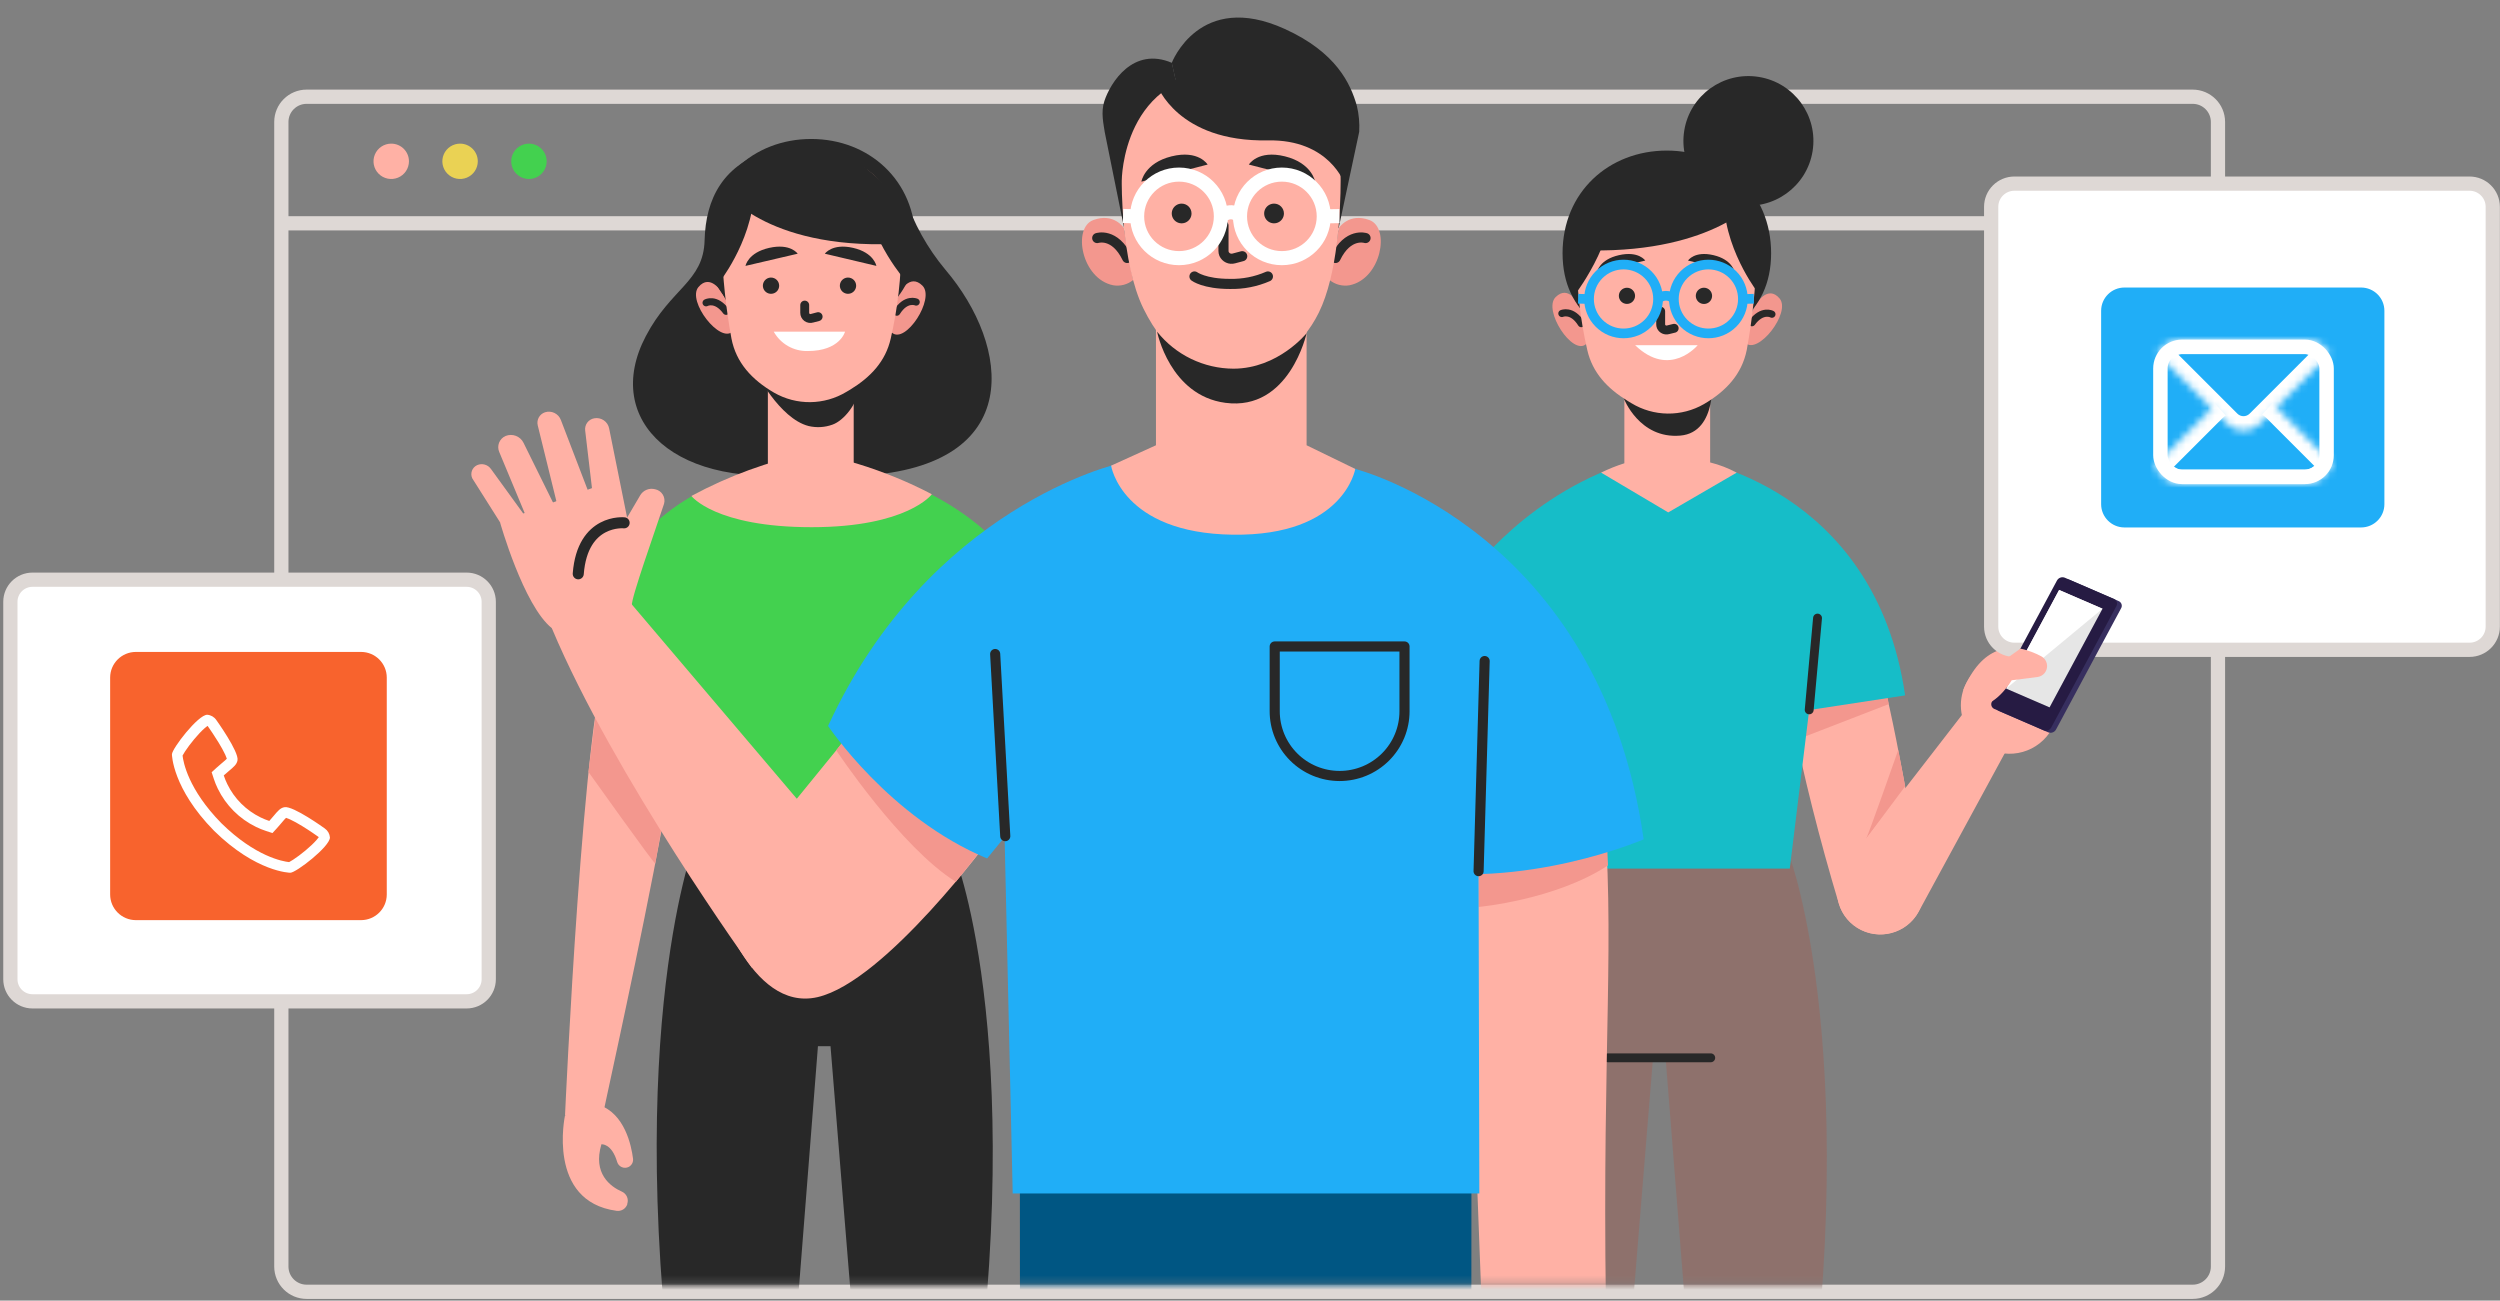 <svg width="346" height="180" viewBox="0 0 346 180" fill="none" xmlns="http://www.w3.org/2000/svg">
<rect x="0" y="0" width="346" height="180" fill="#808080" stroke="none"/>
<path d="M303.467 13.387H42.437C40.504 13.387 38.938 14.949 38.938 16.877V175.293C38.938 177.221 40.504 178.784 42.437 178.784H303.467C305.4 178.784 306.967 177.221 306.967 175.293V16.877C306.967 14.949 305.4 13.387 303.467 13.387Z" stroke="#DED8D5" stroke-width="1.97" stroke-miterlimit="10"/>
<mask id="mask0" mask-type="alpha" maskUnits="userSpaceOnUse" x="38" y="0" width="268" height="178">
<rect x="38.393" width="267.233" height="177.752" fill="#C4C4C4"/>
</mask>
<g mask="url(#mask0)">
<path d="M38.935 30.906H306.965" stroke="#DED8D5" stroke-width="1.97" stroke-miterlimit="10"/>
<path d="M56.599 22.325C56.599 22.809 56.455 23.282 56.186 23.685C55.916 24.087 55.533 24.401 55.085 24.586C54.637 24.771 54.144 24.819 53.668 24.725C53.192 24.631 52.755 24.397 52.412 24.055C52.069 23.713 51.835 23.277 51.74 22.803C51.646 22.328 51.694 21.836 51.88 21.389C52.066 20.942 52.38 20.56 52.783 20.291C53.187 20.022 53.661 19.879 54.146 19.879C54.797 19.879 55.421 20.137 55.881 20.596C56.341 21.054 56.599 21.677 56.599 22.325Z" fill="#FFB1A5"/>
<path d="M66.126 22.326C66.126 22.811 65.982 23.285 65.711 23.688C65.44 24.091 65.055 24.405 64.605 24.589C64.155 24.773 63.66 24.82 63.183 24.722C62.706 24.625 62.269 24.389 61.928 24.044C61.586 23.698 61.355 23.26 61.264 22.783C61.173 22.306 61.226 21.813 61.417 21.367C61.607 20.921 61.927 20.541 62.334 20.276C62.742 20.011 63.219 19.873 63.706 19.879C64.351 19.888 64.966 20.149 65.419 20.607C65.873 21.065 66.126 21.682 66.126 22.326Z" fill="#EAD254"/>
<path d="M75.658 22.325C75.658 22.809 75.514 23.282 75.244 23.685C74.975 24.087 74.592 24.401 74.144 24.586C73.695 24.771 73.202 24.819 72.726 24.725C72.251 24.631 71.813 24.397 71.47 24.055C71.127 23.713 70.894 23.277 70.799 22.803C70.704 22.328 70.753 21.836 70.939 21.389C71.124 20.942 71.439 20.56 71.842 20.291C72.246 20.022 72.72 19.879 73.205 19.879C73.855 19.88 74.478 20.139 74.938 20.597C75.397 21.055 75.656 21.677 75.658 22.325Z" fill="#43D14F"/>
<path d="M247.721 118.653L228.125 116.051L228.281 117.989L211.529 120.216C211.529 120.216 200.73 147.234 210.236 206.651H223.864L228.78 146.399H230.519L235.269 206.651H248.881C258.413 147.234 247.721 118.653 247.721 118.653Z" fill="#8E716C"/>
<path d="M222.547 146.402H236.765" stroke="#282828" stroke-width="1.23" stroke-linecap="round" stroke-linejoin="round"/>
<path d="M259.157 90.147C257.482 87.471 248.068 87.578 247.569 87.519C245.025 87.219 249.179 107.423 254.498 125.078C254.736 125.878 255.141 126.618 255.686 127.251C256.23 127.884 256.903 128.395 257.659 128.751C258.415 129.107 259.238 129.3 260.074 129.318C260.911 129.335 261.741 129.177 262.511 128.852L262.613 128.804C263.866 128.277 264.9 127.337 265.543 126.142C266.185 124.947 266.398 123.568 266.145 122.235C263.628 108.927 261.094 93.236 259.157 90.147Z" fill="#FFB1A5"/>
<path d="M261.401 97.449L249.383 102.101L248.256 96.416L260.703 93.316L261.401 97.449Z" fill="#F3978E"/>
<path d="M263.673 108.83C263.673 108.83 257.978 116.459 258.252 116.106C258.525 115.752 262.717 103.793 262.717 103.793L263.673 108.83Z" fill="#F3978E"/>
<path d="M271.814 98.586L255.492 119.678C254.985 120.333 254.62 121.086 254.42 121.888C254.22 122.691 254.188 123.527 254.328 124.342C254.468 125.157 254.775 125.935 255.232 126.626C255.688 127.317 256.283 127.906 256.978 128.356C257.671 128.807 258.45 129.11 259.266 129.246C260.082 129.383 260.918 129.349 261.72 129.148C262.523 128.947 263.275 128.583 263.929 128.078C264.584 127.573 265.126 126.939 265.523 126.215L279.108 101.214L271.814 98.586Z" fill="#FFB1A5"/>
<path d="M276.044 103.995C274.777 103.587 273.66 102.813 272.834 101.772C272.009 100.731 271.511 99.469 271.404 98.145C271.298 96.822 271.587 95.497 272.235 94.337C272.884 93.178 273.862 92.236 275.047 91.632C276.232 91.027 277.571 90.786 278.893 90.94C280.215 91.093 281.462 91.635 282.475 92.495C283.489 93.355 284.224 94.496 284.588 95.773C284.952 97.05 284.928 98.406 284.519 99.67C284.247 100.509 283.812 101.287 283.239 101.958C282.667 102.63 281.967 103.182 281.18 103.584C280.393 103.985 279.534 104.229 278.653 104.299C277.771 104.37 276.885 104.267 276.044 103.995Z" fill="#FFB1A5"/>
<path d="M283.021 93.577C283.021 93.577 284.862 91.666 281.593 90.328C278.324 88.989 274.283 89.3 271.701 95.547L283.021 93.577Z" fill="#FFB1A5"/>
<path d="M234.25 63.586C233.859 63.586 259.45 67.12 263.669 96.242L250.39 98.271L247.706 120.219H210.672L203.318 79.63C203.318 79.63 211.525 67.896 226.763 63.57L234.25 63.586Z" fill="#16BDC8"/>
<path d="M250.393 98.246L251.547 85.543" stroke="#282828" stroke-width="1.23" stroke-linecap="round" stroke-linejoin="round"/>
<path d="M236.685 64.002V53.895H224.812V64.119C223.708 64.468 222.631 64.9 221.592 65.41L230.883 70.918L240.351 65.415C239.193 64.792 237.961 64.317 236.685 64.002Z" fill="#FFB1A5"/>
<path d="M224.727 55.127C224.727 55.127 226.873 60.775 232.552 60.288C237.785 59.838 236.953 52.012 236.953 52.012L224.727 55.127Z" fill="#282828"/>
<path d="M219.521 47.615C217.658 49.301 213.498 42.915 215.297 41.122C217.095 39.328 218.469 42.139 218.469 42.139L219.268 44.05L219.896 46.63L220.041 47.305L219.521 47.615Z" fill="#F3978E"/>
<path d="M216.164 43.387C216.164 43.387 217.57 42.75 218.848 44.79" stroke="#282828" stroke-width="0.99" stroke-linecap="round" stroke-linejoin="round"/>
<path d="M241.531 47.417C243.244 49.254 247.935 43.242 246.292 41.304C244.65 39.366 243.072 42.053 243.072 42.053L242.111 43.884L241.285 46.406L241.086 47.064L241.531 47.417Z" fill="#F3978E"/>
<path d="M245.234 43.487C245.234 43.487 243.887 42.738 242.465 44.665" stroke="#282828" stroke-width="0.99" stroke-linecap="round" stroke-linejoin="round"/>
<path d="M216.258 35.048C216.258 43.501 222.699 47.51 230.691 47.51C238.683 47.51 245.123 43.479 245.123 35.048C245.123 26.616 238.683 20.84 230.685 20.84C222.688 20.84 216.258 26.568 216.258 35.048Z" fill="#282828"/>
<path d="M218.213 35.615C218.22 39.94 218.713 44.249 219.684 48.464C220.403 51.574 222.427 53.747 225.282 55.498L225.819 55.819C227.323 56.729 229.044 57.219 230.803 57.239C232.562 57.258 234.294 56.807 235.818 55.931C238.915 54.127 241.084 51.756 241.749 48.437C242.526 44.211 242.977 39.932 243.097 35.637C243.097 35.637 244.25 22.532 230.843 22.789C217.435 23.046 218.213 35.615 218.213 35.615Z" fill="#FFB1A5"/>
<path d="M229.838 43.078V44.893C229.838 44.997 229.858 45.101 229.897 45.198C229.978 45.375 230.12 45.517 230.297 45.599C230.475 45.68 230.675 45.696 230.863 45.642L231.706 45.434" stroke="#282828" stroke-width="1.23" stroke-linecap="round" stroke-linejoin="round"/>
<path d="M227.703 36.061L221.037 37.619C221.037 37.619 221.343 35.928 224.07 35.312C226.796 34.696 227.703 36.061 227.703 36.061Z" fill="#282828"/>
<path d="M233.621 36.061L240.062 37.619C240.062 37.619 239.767 35.928 237.137 35.312C234.507 34.696 233.621 36.061 233.621 36.061Z" fill="#282828"/>
<path d="M225.171 42.062C225.79 42.062 226.292 41.561 226.292 40.943C226.292 40.325 225.79 39.824 225.171 39.824C224.551 39.824 224.049 40.325 224.049 40.943C224.049 41.561 224.551 42.062 225.171 42.062Z" fill="#282828"/>
<path d="M236.953 40.939C236.955 41.162 236.889 41.38 236.766 41.565C236.643 41.751 236.467 41.896 236.261 41.982C236.056 42.068 235.829 42.09 235.61 42.048C235.391 42.005 235.189 41.898 235.031 41.741C234.873 41.584 234.765 41.384 234.721 41.166C234.677 40.948 234.699 40.721 234.784 40.516C234.87 40.31 235.014 40.134 235.2 40.01C235.385 39.886 235.603 39.82 235.826 39.82C236.124 39.82 236.41 39.938 236.621 40.148C236.833 40.357 236.952 40.642 236.953 40.939Z" fill="#282828"/>
<path d="M226.299 47.773H234.962C234.962 47.773 231.124 52.431 226.299 47.773Z" fill="white"/>
<path d="M228.077 44.748C229.942 42.887 229.942 39.871 228.077 38.01C226.211 36.149 223.187 36.149 221.321 38.01C219.456 39.87 219.456 42.887 221.321 44.748C223.187 46.608 226.211 46.608 228.077 44.748Z" stroke="#20AEF7" stroke-width="1.34" stroke-miterlimit="10"/>
<path d="M239.819 44.748C241.684 42.887 241.684 39.871 239.819 38.01C237.953 36.149 234.929 36.149 233.063 38.01C231.198 39.871 231.198 42.887 233.063 44.748C234.929 46.608 237.953 46.608 239.819 44.748Z" stroke="#20AEF7" stroke-width="1.34" stroke-miterlimit="10"/>
<path d="M229.482 41.376C229.773 41.09 230.164 40.93 230.572 40.93C230.98 40.93 231.371 41.09 231.662 41.376" stroke="#20AEF7" stroke-width="1.34" stroke-miterlimit="10"/>
<path d="M219.92 41.387L218.412 41.344" stroke="#20AEF7" stroke-width="1.34" stroke-miterlimit="10"/>
<path d="M241.221 41.387L242.734 41.344" stroke="#20AEF7" stroke-width="1.34" stroke-miterlimit="10"/>
<path d="M242.911 39.957C242.911 39.957 237.544 32.73 238.789 25.406C240.088 26.172 241.208 27.206 242.073 28.44C242.938 29.674 243.527 31.078 243.802 32.558C244.838 37.724 242.911 39.957 242.911 39.957Z" fill="#282828"/>
<path d="M218.21 40.45C218.21 40.45 224.436 32.238 223.201 24.926C220.469 26.666 218.54 29.415 217.834 32.57C216.809 37.726 218.21 40.45 218.21 40.45Z" fill="#282828"/>
<path d="M242.437 28.29C242.437 28.29 235.578 35.812 216.738 34.516C216.738 34.516 219.626 23.488 228.75 22.31C228.75 22.316 239.292 21.063 242.437 28.29Z" fill="#282828"/>
<path d="M250.861 20.932C251.653 16.04 248.319 11.434 243.414 10.645C238.509 9.855 233.891 13.18 233.1 18.072C232.308 22.964 235.642 27.57 240.547 28.36C245.451 29.149 250.069 25.824 250.861 20.932Z" fill="#282828"/>
<path d="M132.194 118.629L115.442 116.418L115.598 114.48L96.001 117.082C96.001 117.082 85.31 145.648 94.837 205.064H108.464L113.204 144.791H114.943L119.849 205.043H133.482C142.993 145.648 132.194 118.629 132.194 118.629Z" fill="#282828"/>
<path d="M130.853 37.339C128.354 34.352 126.445 30.918 125.228 27.221C123.57 22.548 118.149 24.448 118.149 24.448C118.149 24.448 113.619 18.651 106.829 20.669C100.039 22.687 97.667 27.516 97.517 33.255C97.366 38.993 92.863 39.866 89.38 46.526C83.229 58.244 93.588 68.115 112.459 65.375V65.193C114.706 65.812 117.045 66.029 119.367 65.835C142.023 64.491 139.838 47.896 130.853 37.339Z" fill="#282828"/>
<path d="M123.437 46.034C125.3 47.715 129.465 41.328 127.667 39.535C125.869 37.742 124.495 40.557 124.495 40.557L123.689 42.463L123.083 45.044L122.943 45.718L123.437 46.034Z" fill="#F3978E"/>
<path d="M126.799 41.804C126.799 41.804 125.387 41.172 124.115 43.206" stroke="#282828" stroke-width="0.99" stroke-linecap="round" stroke-linejoin="round"/>
<path d="M101.427 45.839C99.715 47.675 95.029 41.664 96.666 39.726C98.303 37.788 99.913 40.475 99.913 40.475L100.874 42.306L101.695 44.828L101.899 45.491L101.427 45.839Z" fill="#F3978E"/>
<path d="M97.723 41.905C97.723 41.905 99.075 41.156 100.492 43.083" stroke="#282828" stroke-width="0.99" stroke-linecap="round" stroke-linejoin="round"/>
<path d="M126.708 33.442C126.708 41.895 120.268 45.905 112.27 45.905C104.273 45.905 97.832 41.895 97.832 33.442C97.832 24.989 104.273 19.234 112.27 19.234C120.268 19.234 126.708 24.984 126.708 33.442Z" fill="#282828"/>
<path d="M118.151 52.316H106.273V67.654H118.151V52.316Z" fill="#FFB1A5"/>
<path d="M104.547 51.355C104.547 51.355 107.848 57.935 111.916 58.963C113.01 59.221 114.156 59.154 115.212 58.77C116.741 58.234 118.684 55.954 119.012 53.416L119.168 51.982C119.168 51.982 111.927 55.927 104.547 51.355Z" fill="#282828"/>
<path d="M124.742 34.033C124.736 38.358 124.243 42.667 123.272 46.882C122.558 49.992 120.534 52.171 117.674 53.921L117.137 54.237C115.633 55.147 113.911 55.637 112.153 55.657C110.394 55.676 108.662 55.225 107.137 54.349C104.041 52.551 101.872 50.174 101.233 46.855C100.459 42.628 100.009 38.349 99.886 34.055C99.886 34.055 98.732 20.95 112.145 21.207C125.558 21.464 124.742 34.033 124.742 34.033Z" fill="#FFB1A5"/>
<path d="M111.373 42.223V43.293C111.372 43.417 111.401 43.539 111.456 43.65C111.512 43.761 111.593 43.856 111.693 43.93C111.794 44.003 111.91 44.051 112.032 44.071C112.155 44.091 112.28 44.081 112.398 44.043L113.23 43.823" stroke="#282828" stroke-width="1.23" stroke-linecap="round" stroke-linejoin="round"/>
<path d="M114.158 35.113L121.291 36.799C121.291 36.799 120.969 34.969 118.071 34.305C115.173 33.641 114.158 35.113 114.158 35.113Z" fill="#282828"/>
<path d="M110.4 35.113L103.176 36.799C103.176 36.799 103.503 34.969 106.461 34.305C109.418 33.641 110.4 35.113 110.4 35.113Z" fill="#282828"/>
<path d="M107.836 39.528C107.838 39.75 107.774 39.969 107.652 40.155C107.529 40.341 107.354 40.487 107.148 40.574C106.942 40.66 106.715 40.684 106.496 40.642C106.277 40.6 106.075 40.494 105.916 40.337C105.757 40.18 105.649 39.98 105.604 39.761C105.56 39.543 105.582 39.317 105.667 39.111C105.752 38.904 105.896 38.728 106.082 38.604C106.267 38.48 106.486 38.414 106.709 38.414C107.006 38.414 107.291 38.531 107.502 38.739C107.713 38.948 107.833 39.231 107.836 39.528Z" fill="#282828"/>
<path d="M118.491 39.528C118.493 39.75 118.428 39.969 118.306 40.155C118.183 40.341 118.008 40.487 117.802 40.574C117.596 40.66 117.37 40.684 117.15 40.642C116.931 40.6 116.729 40.494 116.57 40.337C116.412 40.18 116.303 39.98 116.259 39.761C116.214 39.543 116.236 39.317 116.321 39.111C116.406 38.904 116.551 38.728 116.736 38.604C116.922 38.48 117.14 38.414 117.363 38.414C117.661 38.414 117.946 38.531 118.157 38.739C118.368 38.948 118.488 39.231 118.491 39.528Z" fill="#282828"/>
<path d="M107.088 45.906H116.953C116.953 45.906 116.255 48.583 111.784 48.583C110.831 48.606 109.89 48.368 109.062 47.897C108.235 47.425 107.552 46.737 107.088 45.906Z" fill="white"/>
<path d="M100.047 38.375C100.047 38.375 105.414 31.148 104.174 23.824C102.874 24.59 101.754 25.625 100.888 26.858C100.023 28.092 99.432 29.496 99.156 30.976C98.12 36.121 100.047 38.375 100.047 38.375Z" fill="#282828"/>
<path d="M124.754 38.134C124.754 38.134 118.523 30.639 119.763 23.332C122.495 25.072 124.425 27.821 125.13 30.977C126.155 36.121 124.754 38.134 124.754 38.134Z" fill="#282828"/>
<path d="M100.498 26.711C100.498 26.711 106.649 34.955 125.488 33.67C125.488 33.67 123.341 21.893 114.217 20.731C114.206 20.731 103.665 19.479 100.498 26.711Z" fill="#282828"/>
<path d="M83.33 154.908C83.057 155.336 99.008 85.684 94.274 86.738C93.84 86.835 85.547 87.6 84.313 90.1C80.743 97.349 78.199 154.378 78.199 154.378L83.33 154.908Z" fill="#FFB1A5"/>
<path d="M78.196 154.383C78.196 154.383 75.626 166.278 85.346 167.579C85.657 167.621 85.974 167.555 86.242 167.391C86.51 167.227 86.713 166.976 86.816 166.68V166.599C86.924 166.275 86.905 165.923 86.765 165.612C86.625 165.301 86.373 165.054 86.06 164.918C84.476 164.212 82.018 162.424 83.236 158.371C83.236 158.371 84.643 158.2 85.415 160.812C85.462 160.97 85.543 161.115 85.651 161.239C85.76 161.362 85.894 161.461 86.045 161.527C86.196 161.593 86.359 161.626 86.524 161.623C86.689 161.619 86.851 161.58 86.999 161.508C87.207 161.403 87.378 161.236 87.488 161.03C87.597 160.823 87.64 160.589 87.611 160.357C87.38 158.526 86.457 154.121 82.914 152.938L78.196 154.383Z" fill="#FFB1A5"/>
<path d="M81.443 106.837C81.443 106.837 90.638 119.749 90.686 119.498C90.734 119.246 93.906 101.377 93.906 101.377L82.753 96.559L81.443 106.837Z" fill="#F3978E"/>
<path d="M106.98 65.127C107.372 65.127 84.266 65.534 80.047 94.634L93.326 96.663L96.009 118.612H133.044L140.397 78.023C140.397 78.023 135.17 69.227 119.932 64.918L106.98 65.127Z" fill="#43D14F"/>
<path d="M95.689 68.643C95.689 68.643 98.953 72.963 112.328 72.963C125.586 72.963 128.967 68.412 128.967 68.412C128.967 68.412 121.152 64.06 112.087 62.652C106.358 63.843 100.834 65.861 95.689 68.643Z" fill="#FFB1A5"/>
<path d="M141.15 160.824L141.183 218.86H169.968L172.179 160.824H141.15Z" fill="#005683"/>
<path d="M203.648 160.824L203.616 218.86H174.83L172.619 160.824H203.648Z" fill="#005683"/>
<path d="M187.928 160.824H158.166V180.985H187.928V160.824Z" fill="#005683"/>
<path d="M221.833 110.184C223.615 129.846 221.737 144.177 222.257 180.361L205.082 181.078L202.521 113.347L221.833 110.184Z" fill="#FFB1A5"/>
<path d="M204.637 125.523C204.637 125.523 215.275 124.554 222.548 119.768L222.354 115.555L204.642 117.964L204.637 125.523Z" fill="#F3978E"/>
<path d="M187.57 64.906C187.57 64.906 221.385 73.386 227.482 116.164C227.482 116.164 210.945 123.317 194.371 120.238L198.101 105.929L187.57 64.906Z" fill="#20AEF7"/>
<path d="M86.63 82.695L111.792 112.331L104.09 133.959C104.09 133.959 84.966 107.438 76.373 86.941L86.63 82.695Z" fill="#FFB1A5"/>
<path d="M87.456 83.762C87.456 83.762 78.621 88.741 76.372 86.937C72.443 83.794 69.201 72.274 69.201 72.274C69.201 72.274 85.722 66.059 85.566 66.3C85.411 66.541 87.456 83.762 87.456 83.762Z" fill="#FFB1A5"/>
<path d="M87.456 83.768C87.3 82.88 90.73 73.308 91.905 69.721C91.966 69.506 91.981 69.281 91.949 69.061C91.918 68.84 91.84 68.628 91.722 68.439C91.604 68.249 91.448 68.087 91.263 67.961C91.078 67.835 90.869 67.749 90.65 67.708C90.265 67.608 89.858 67.635 89.49 67.785C89.121 67.936 88.813 68.202 88.61 68.543L84.461 75.61L87.456 83.768Z" fill="#FFB1A5"/>
<path d="M87.15 73.416L84.306 59.3C84.219 58.842 83.954 58.437 83.569 58.174C83.183 57.91 82.71 57.809 82.25 57.892C81.861 57.958 81.513 58.171 81.277 58.487C81.042 58.803 80.939 59.198 80.989 59.589L82.229 70.103L87.15 73.416Z" fill="#FFB1A5"/>
<path d="M81.491 68.21L77.626 58.13C77.468 57.704 77.152 57.355 76.743 57.156C76.335 56.957 75.865 56.922 75.431 57.059C75.066 57.179 74.759 57.431 74.572 57.767C74.385 58.102 74.331 58.495 74.422 58.868L77.288 70.517L81.491 68.21Z" fill="#FFB1A5"/>
<path d="M77.345 71.188L72.455 61.284C72.239 60.843 71.862 60.5 71.402 60.324C70.942 60.148 70.432 60.153 69.975 60.337C69.77 60.425 69.585 60.553 69.43 60.714C69.274 60.874 69.153 61.063 69.071 61.271C68.99 61.478 68.951 61.7 68.956 61.923C68.961 62.146 69.01 62.365 69.1 62.569L72.997 71.921L77.345 71.188Z" fill="#FFB1A5"/>
<path d="M69.201 72.276L65.364 66.206C65.286 66.041 65.242 65.864 65.234 65.683C65.226 65.502 65.254 65.321 65.316 65.15C65.378 64.98 65.474 64.824 65.597 64.691C65.721 64.558 65.869 64.45 66.035 64.375C66.367 64.229 66.739 64.203 67.089 64.3C67.438 64.398 67.743 64.613 67.951 64.91L72.996 71.869L69.201 72.276Z" fill="#FFB1A5"/>
<path d="M86.379 72.359C86.379 72.359 80.62 71.754 80.029 79.415" stroke="#282828" stroke-width="1.53" stroke-linecap="round" stroke-linejoin="round"/>
<path d="M98.982 123.844C98.982 123.844 103.716 140.177 113.147 138.003C122.577 135.83 137.273 115.744 137.273 115.744L133.983 81.445L107.517 113.935L98.982 123.844Z" fill="#FFB1A5"/>
<path d="M115.73 103.844C115.73 103.844 124.662 117.286 132.289 122.046L137.275 115.766L118.028 100.895L115.73 103.844Z" fill="#F3978E"/>
<path d="M154.825 64.164C154.825 64.164 128.589 70.053 114.607 100.47C114.607 100.47 123.056 113.169 136.614 118.811L145.679 107.73L154.825 64.164Z" fill="#20AEF7"/>
<path d="M154.827 64.075C148.651 67.235 143.017 71.353 138.135 76.275L140.158 165.173H204.738L204.529 76.736C204.529 76.736 196.392 68.791 187.568 64.915C180.075 61.623 162.111 60.349 154.827 64.075Z" fill="#20AEF7"/>
<path d="M176.42 89.473H194.384V98.434C194.384 99.611 194.152 100.776 193.7 101.864C193.249 102.951 192.587 103.939 191.753 104.771C190.918 105.603 189.928 106.263 188.838 106.714C187.748 107.164 186.579 107.396 185.399 107.396C184.22 107.395 183.051 107.162 181.962 106.711C180.872 106.26 179.882 105.6 179.048 104.767C178.214 103.934 177.553 102.946 177.102 101.859C176.651 100.771 176.419 99.606 176.42 98.429V89.473Z" stroke="#282828" stroke-width="1.4" stroke-linecap="round" stroke-linejoin="round"/>
<path d="M204.637 120.568L205.474 91.488" stroke="#282828" stroke-width="1.4" stroke-linecap="round" stroke-linejoin="round"/>
<path d="M139.128 115.725L137.732 90.516" stroke="#282828" stroke-width="1.4" stroke-linecap="round" stroke-linejoin="round"/>
<path d="M155.584 31.602L152.901 18.315C152.75 17.244 152.326 15.563 152.842 13.995C153.695 11.399 156.83 6.414 162.186 8.695L163.346 13.957C163.346 13.957 157.785 15.076 155.552 22.335L155.584 31.602Z" fill="#282828"/>
<path d="M161.782 11.441C161.686 13.187 160.14 20.82 154.708 23.604C154.708 23.604 149.953 13.428 161.782 11.441Z" fill="#282828"/>
<path d="M180.832 61.625V39.066H159.985V61.625L153.775 64.447C153.775 64.447 155.235 73.799 170.629 74.002C186.022 74.206 187.568 64.902 187.568 64.902L180.832 61.625Z" fill="#FFB1A5"/>
<path d="M162.174 8.695C162.174 8.695 166.001 -1.353 177.798 4C184.942 7.239 186.923 11.581 187.792 14.659C188.074 15.832 188.183 17.041 188.114 18.246L185.259 31.629L174.116 13.101L163.333 13.958L162.174 8.695Z" fill="#282828"/>
<path d="M185.258 31.599C185.258 31.599 186.665 29.366 189.552 30.464C192.44 31.561 191.163 38.585 186.788 39.479C186.299 39.564 185.798 39.544 185.318 39.418C184.838 39.292 184.391 39.065 184.008 38.751C184.008 38.751 185.087 33.563 185.258 31.599Z" fill="#F3978E"/>
<path d="M188.99 32.946C188.99 32.946 186.559 32.138 184.836 35.703" stroke="#282828" stroke-width="1.4" stroke-linecap="round" stroke-linejoin="round"/>
<path d="M155.586 31.599C155.586 31.599 154.179 29.366 151.292 30.464C148.404 31.561 149.681 38.585 154.051 39.479C154.539 39.564 155.041 39.544 155.521 39.418C156 39.292 156.447 39.065 156.831 38.751C156.831 38.751 155.752 33.563 155.586 31.599Z" fill="#F3978E"/>
<path d="M151.854 32.946C151.854 32.946 154.28 32.138 156.002 35.703" stroke="#282828" stroke-width="1.4" stroke-linecap="round" stroke-linejoin="round"/>
<path d="M185.545 24.935C185.545 29.169 185.126 38.024 182.517 43.281C180.07 48.217 176.018 50.872 170.709 51.032C165.401 51.193 161.44 49.148 158.268 42.74C155.096 36.332 155.251 25.015 155.251 25.015C155.251 25.015 155.251 9.887 170.237 9.887C186.017 9.887 185.545 24.935 185.545 24.935Z" fill="#FFB1A5"/>
<path d="M160.141 45.902C160.141 45.902 161.885 54.741 169.598 55.752C178.47 56.925 180.832 46.117 180.832 46.117C180.832 46.117 176.914 51.015 170.709 51.026C168.675 51.016 166.669 50.55 164.84 49.664C163.011 48.777 161.405 47.491 160.141 45.902Z" fill="#282828"/>
<path d="M169.33 31.219V34.72C169.329 34.865 169.356 35.008 169.411 35.143C169.523 35.391 169.72 35.591 169.968 35.706C170.215 35.821 170.495 35.843 170.758 35.769L171.923 35.459" stroke="#282828" stroke-width="1.4" stroke-linecap="round" stroke-linejoin="round"/>
<path d="M164.907 29.545C164.907 29.815 164.827 30.079 164.677 30.303C164.526 30.528 164.312 30.703 164.062 30.806C163.812 30.909 163.537 30.936 163.272 30.884C163.006 30.831 162.762 30.701 162.571 30.51C162.379 30.319 162.249 30.076 162.196 29.811C162.143 29.546 162.171 29.272 162.274 29.022C162.378 28.773 162.553 28.56 162.778 28.41C163.003 28.26 163.268 28.18 163.539 28.18C163.902 28.18 164.25 28.323 164.506 28.579C164.763 28.835 164.907 29.183 164.907 29.545Z" fill="#282828"/>
<path d="M177.696 29.545C177.696 29.815 177.616 30.079 177.466 30.303C177.315 30.528 177.102 30.703 176.851 30.806C176.601 30.909 176.326 30.936 176.061 30.884C175.795 30.831 175.551 30.701 175.36 30.51C175.168 30.319 175.038 30.076 174.985 29.811C174.932 29.546 174.96 29.272 175.063 29.022C175.167 28.773 175.342 28.56 175.567 28.41C175.792 28.26 176.057 28.18 176.328 28.18C176.691 28.18 177.039 28.323 177.295 28.579C177.552 28.835 177.696 29.183 177.696 29.545Z" fill="#282828"/>
<path d="M172.84 22.775L182.013 25.141C182.013 25.141 181.594 22.571 177.842 21.64C174.09 20.708 172.84 22.775 172.84 22.775Z" fill="#282828"/>
<path d="M167.138 22.775L157.965 25.141C157.965 25.141 158.384 22.571 162.135 21.64C165.887 20.708 167.138 22.775 167.138 22.775Z" fill="#282828"/>
<path d="M165.314 38.262C165.314 38.262 166.667 39.295 170.226 39.295C172.032 39.335 173.825 38.983 175.48 38.262" stroke="#282828" stroke-width="1.4" stroke-linecap="round" stroke-linejoin="round"/>
<path d="M163.174 35.727C166.375 35.727 168.97 33.139 168.97 29.946C168.97 26.753 166.375 24.164 163.174 24.164C159.972 24.164 157.377 26.753 157.377 29.946C157.377 33.139 159.972 35.727 163.174 35.727Z" stroke="white" stroke-width="1.95" stroke-miterlimit="10"/>
<path d="M177.412 35.727C180.613 35.727 183.209 33.139 183.209 29.946C183.209 26.753 180.613 24.164 177.412 24.164C174.211 24.164 171.615 26.753 171.615 29.946C171.615 33.139 174.211 35.727 177.412 35.727Z" stroke="white" stroke-width="1.95" stroke-miterlimit="10"/>
<path d="M168.969 29.944C168.969 29.944 170.343 28.664 171.615 29.944" stroke="white" stroke-width="1.95" stroke-miterlimit="10"/>
<path d="M157.377 29.939L155.434 29.891" stroke="white" stroke-width="1.95" stroke-miterlimit="10"/>
<path d="M183.209 29.942L185.377 29.91" stroke="white" stroke-width="1.95" stroke-miterlimit="10"/>
<path d="M160.141 11.785C160.141 11.785 162.926 19.676 175.486 19.43C184.02 19.269 186.081 25.415 186.081 25.415C186.081 25.415 184.594 11.641 184.208 11.769C183.821 11.898 171.219 8.418 171.219 8.418L160.141 11.785Z" fill="#282828"/>
</g>
<path d="M341.784 25.418H278.793C277.018 25.418 275.578 26.854 275.578 28.625V86.73C275.578 88.501 277.018 89.936 278.793 89.936H341.784C343.56 89.936 344.999 88.501 344.999 86.73V28.625C344.999 26.854 343.56 25.418 341.784 25.418Z" fill="white"/>
<path d="M64.577 80.234H4.5C2.808 80.234 1.436 81.603 1.436 83.291V135.534C1.436 137.223 2.808 138.591 4.5 138.591H64.577C66.27 138.591 67.642 137.223 67.642 135.534V83.291C67.642 81.603 66.27 80.234 64.577 80.234Z" fill="white"/>
<path d="M341.784 25.414H278.793C277.018 25.414 275.578 26.85 275.578 28.621V86.726C275.578 88.497 277.018 89.933 278.793 89.933H341.784C343.56 89.933 344.999 88.497 344.999 86.726V28.621C344.999 26.85 343.56 25.414 341.784 25.414Z" stroke="#DED8D5" stroke-width="1.97" stroke-miterlimit="10"/>
<path d="M294.028 73H326.769C328.553 73 330 71.557 330 69.777V43.016C330 41.236 328.553 39.793 326.769 39.793L294.028 39.793C292.244 39.793 290.797 41.236 290.797 43.016V69.777C290.797 71.557 292.244 73 294.028 73Z" fill="#20AEF7"/>
<rect x="299" y="48" width="23" height="18" rx="3" stroke="white" stroke-width="2"/>
<mask id="path-112-inside-1" fill="white">
<path fill-rule="evenodd" clip-rule="evenodd" d="M322.793 64.147C322.298 65.794 320.77 66.994 318.962 66.994H301.962C300.252 66.994 298.793 65.921 298.221 64.412L306.114 56.519C308.613 54.02 312.666 54.02 315.165 56.519L322.793 64.147Z"/>
</mask>
<path d="M322.793 64.147L324.708 64.723L325.052 63.578L324.207 62.733L322.793 64.147ZM298.221 64.412L296.806 62.998L295.892 63.913L296.351 65.122L298.221 64.412ZM306.114 56.519L304.7 55.105L306.114 56.519ZM315.165 56.519L313.751 57.933L315.165 56.519ZM320.878 63.571C320.63 64.396 319.863 64.994 318.962 64.994V68.994C321.677 68.994 323.966 67.192 324.708 64.723L320.878 63.571ZM318.962 64.994H301.962V68.994H318.962V64.994ZM301.962 64.994C301.11 64.994 300.378 64.46 300.091 63.703L296.351 65.122C297.208 67.382 299.394 68.994 301.962 68.994V64.994ZM299.635 65.827L307.528 57.933L304.7 55.105L296.806 62.998L299.635 65.827ZM307.528 57.933C309.247 56.215 312.032 56.215 313.751 57.933L316.579 55.105C313.299 51.824 307.98 51.824 304.7 55.105L307.528 57.933ZM313.751 57.933L321.379 65.561L324.207 62.733L316.579 55.105L313.751 57.933Z" fill="white" mask="url(#path-112-inside-1)"/>
<path d="M304.25 53.25H316.75L311.75 58.875H309.25L304.25 53.25Z" fill="#20AEF7"/>
<mask id="path-115-inside-2" fill="white">
<path fill-rule="evenodd" clip-rule="evenodd" d="M322.45 48.976L312.762 58.664C311.513 59.913 309.486 59.913 308.237 58.664L298.549 48.976C299.244 47.794 300.529 47 301.999 47H318.999C320.47 47 321.755 47.794 322.45 48.976Z"/>
</mask>
<path d="M322.45 48.976L323.864 50.39L324.958 49.296L324.174 47.962L322.45 48.976ZM312.762 58.664L311.348 57.249L312.762 58.664ZM308.237 58.664L306.823 60.078L308.237 58.664ZM298.549 48.976L296.825 47.962L296.041 49.296L297.135 50.39L298.549 48.976ZM321.036 47.561L311.348 57.249L314.176 60.078L323.864 50.39L321.036 47.561ZM311.348 57.249C310.879 57.718 310.12 57.718 309.651 57.249L306.823 60.078C308.853 62.108 312.146 62.108 314.176 60.078L311.348 57.249ZM309.651 57.249L299.963 47.561L297.135 50.39L306.823 60.078L309.651 57.249ZM300.273 49.989C300.624 49.393 301.267 49 301.999 49V45C299.791 45 297.864 46.194 296.825 47.962L300.273 49.989ZM301.999 49H318.999V45H301.999V49ZM318.999 49C319.732 49 320.375 49.393 320.726 49.989L324.174 47.962C323.135 46.194 321.208 45 318.999 45V49Z" fill="white" mask="url(#path-115-inside-2)"/>
<path d="M64.577 80.231H4.5C2.808 80.231 1.436 81.599 1.436 83.287V135.53C1.436 137.219 2.808 138.587 4.5 138.587H64.577C66.27 138.587 67.642 137.219 67.642 135.53V83.287C67.642 81.599 66.27 80.231 64.577 80.231Z" stroke="#DED8D5" stroke-width="1.97" stroke-miterlimit="10"/>
<path d="M49.965 90.227H18.808C16.84 90.227 15.244 91.818 15.244 93.781V123.792C15.244 125.755 16.84 127.347 18.808 127.347H49.965C51.934 127.347 53.529 125.755 53.529 123.792V93.781C53.529 91.818 51.934 90.227 49.965 90.227Z" fill="#F8632D"/>
<path fill-rule="evenodd" clip-rule="evenodd" d="M44.086 115.835L44.053 115.808C44.057 115.812 44.043 115.802 44.013 115.781C43.811 115.637 42.881 114.977 41.827 114.332C41.226 113.965 40.628 113.628 40.131 113.401C39.899 113.296 39.718 113.227 39.589 113.189C39.535 113.238 39.459 113.314 39.348 113.439C39.234 113.567 39.106 113.719 38.939 113.917C38.837 114.04 38.565 114.364 38.343 114.605L37.709 115.296L36.817 115.005C36.34 114.85 35.875 114.66 35.425 114.439C33.126 113.319 31.269 111.462 30.149 109.164C29.928 108.713 29.738 108.248 29.583 107.77L29.292 106.879L29.983 106.245C30.217 106.03 30.53 105.766 30.661 105.657L30.674 105.645C30.872 105.479 31.023 105.352 31.151 105.239C31.271 105.131 31.346 105.058 31.394 105.004C31.355 104.873 31.285 104.691 31.179 104.46C30.949 103.96 30.61 103.358 30.243 102.755C29.662 101.804 29.087 100.976 28.879 100.677C28.818 100.589 28.789 100.547 28.801 100.562L28.762 100.515L28.727 100.465C28.726 100.463 28.725 100.462 28.724 100.46C28.621 100.531 28.493 100.631 28.341 100.765C27.901 101.149 27.384 101.698 26.88 102.301C26.38 102.901 25.924 103.515 25.601 104.01C25.446 104.248 25.336 104.437 25.268 104.571C25.361 105.428 26.018 109.228 30.648 113.942C35.357 118.567 39.156 119.223 40.013 119.316C40.147 119.248 40.336 119.137 40.574 118.982C41.069 118.66 41.684 118.204 42.283 117.703C42.886 117.2 43.435 116.683 43.819 116.243C43.952 116.091 44.052 115.963 44.123 115.861C44.123 115.86 44.122 115.86 44.121 115.859L44.086 115.835ZM44.238 115.674C44.241 115.666 44.243 115.661 44.243 115.661C44.243 115.661 44.242 115.665 44.238 115.674ZM45.662 115.905C45.662 117.172 40.971 120.789 40.18 120.789C40.134 120.789 35.467 120.722 29.617 114.973C23.861 109.118 23.795 104.45 23.795 104.404C23.795 103.614 27.412 98.922 28.678 98.922C28.925 98.94 29.165 99.013 29.38 99.135C29.594 99.258 29.779 99.426 29.921 99.629C29.954 99.668 33.08 104.037 32.873 105.218C32.773 105.787 32.386 106.112 31.617 106.757L31.604 106.768C31.472 106.879 31.179 107.126 30.969 107.319C31.103 107.731 31.267 108.133 31.459 108.522C32.436 110.53 34.058 112.152 36.066 113.13C36.455 113.321 36.857 113.485 37.269 113.619C37.465 113.406 37.718 113.105 37.822 112.98L37.826 112.976C38.476 112.203 38.801 111.816 39.368 111.715C40.56 111.491 44.899 114.619 44.958 114.666C45.16 114.808 45.328 114.992 45.45 115.207C45.571 115.421 45.644 115.659 45.662 115.905ZM28.923 100.341C28.923 100.341 28.918 100.343 28.91 100.346C28.919 100.342 28.923 100.34 28.923 100.341Z" fill="white"/>
<path d="M286.409 80.239L293.241 83.2C293.332 83.24 293.414 83.299 293.48 83.373C293.546 83.447 293.596 83.535 293.625 83.629C293.655 83.724 293.663 83.824 293.651 83.923C293.638 84.021 293.605 84.116 293.553 84.201L284.562 100.951C284.465 101.138 284.301 101.284 284.104 101.36C283.906 101.435 283.688 101.437 283.489 101.363L276.651 98.403C276.56 98.362 276.48 98.303 276.414 98.228C276.348 98.154 276.3 98.066 276.271 97.972C276.242 97.877 276.233 97.777 276.246 97.679C276.259 97.581 276.293 97.486 276.345 97.402L285.335 80.651C285.432 80.463 285.595 80.317 285.793 80.241C285.991 80.165 286.21 80.164 286.409 80.239Z" fill="#372F5F"/>
<path d="M285.753 79.947L292.591 82.902C292.681 82.944 292.761 83.004 292.827 83.079C292.892 83.154 292.94 83.242 292.969 83.337C292.998 83.432 293.007 83.532 292.994 83.63C292.982 83.729 292.949 83.824 292.897 83.908L283.907 100.659C283.81 100.847 283.646 100.993 283.448 101.068C283.25 101.143 283.031 101.142 282.833 101.066L276.001 98.111C275.91 98.069 275.829 98.009 275.764 97.934C275.698 97.86 275.649 97.772 275.619 97.677C275.59 97.582 275.581 97.482 275.593 97.383C275.605 97.285 275.638 97.19 275.689 97.104L284.68 80.354C284.778 80.167 284.941 80.022 285.139 79.947C285.337 79.872 285.555 79.872 285.753 79.947Z" fill="#261B43"/>
<path d="M284.981 81.652L290.987 84.249L283.66 97.9L277.654 95.303L284.981 81.652Z" fill="#E6E6E6"/>
<path d="M290.987 84.249L277.654 95.303L284.981 81.652L290.987 84.249Z" fill="white"/>
<path d="M279.634 89.769C280.644 89.989 281.618 90.349 282.527 90.84C282.822 91.004 283.054 91.26 283.189 91.568C283.324 91.877 283.353 92.221 283.273 92.548C283.199 92.849 283.035 93.12 282.803 93.325C282.571 93.531 282.282 93.661 281.974 93.699L278.421 94.149C278.421 94.149 276.569 97.334 274.127 97.692L276.349 92.098L279.634 89.769Z" fill="#FFB1A5"/>
</svg>
